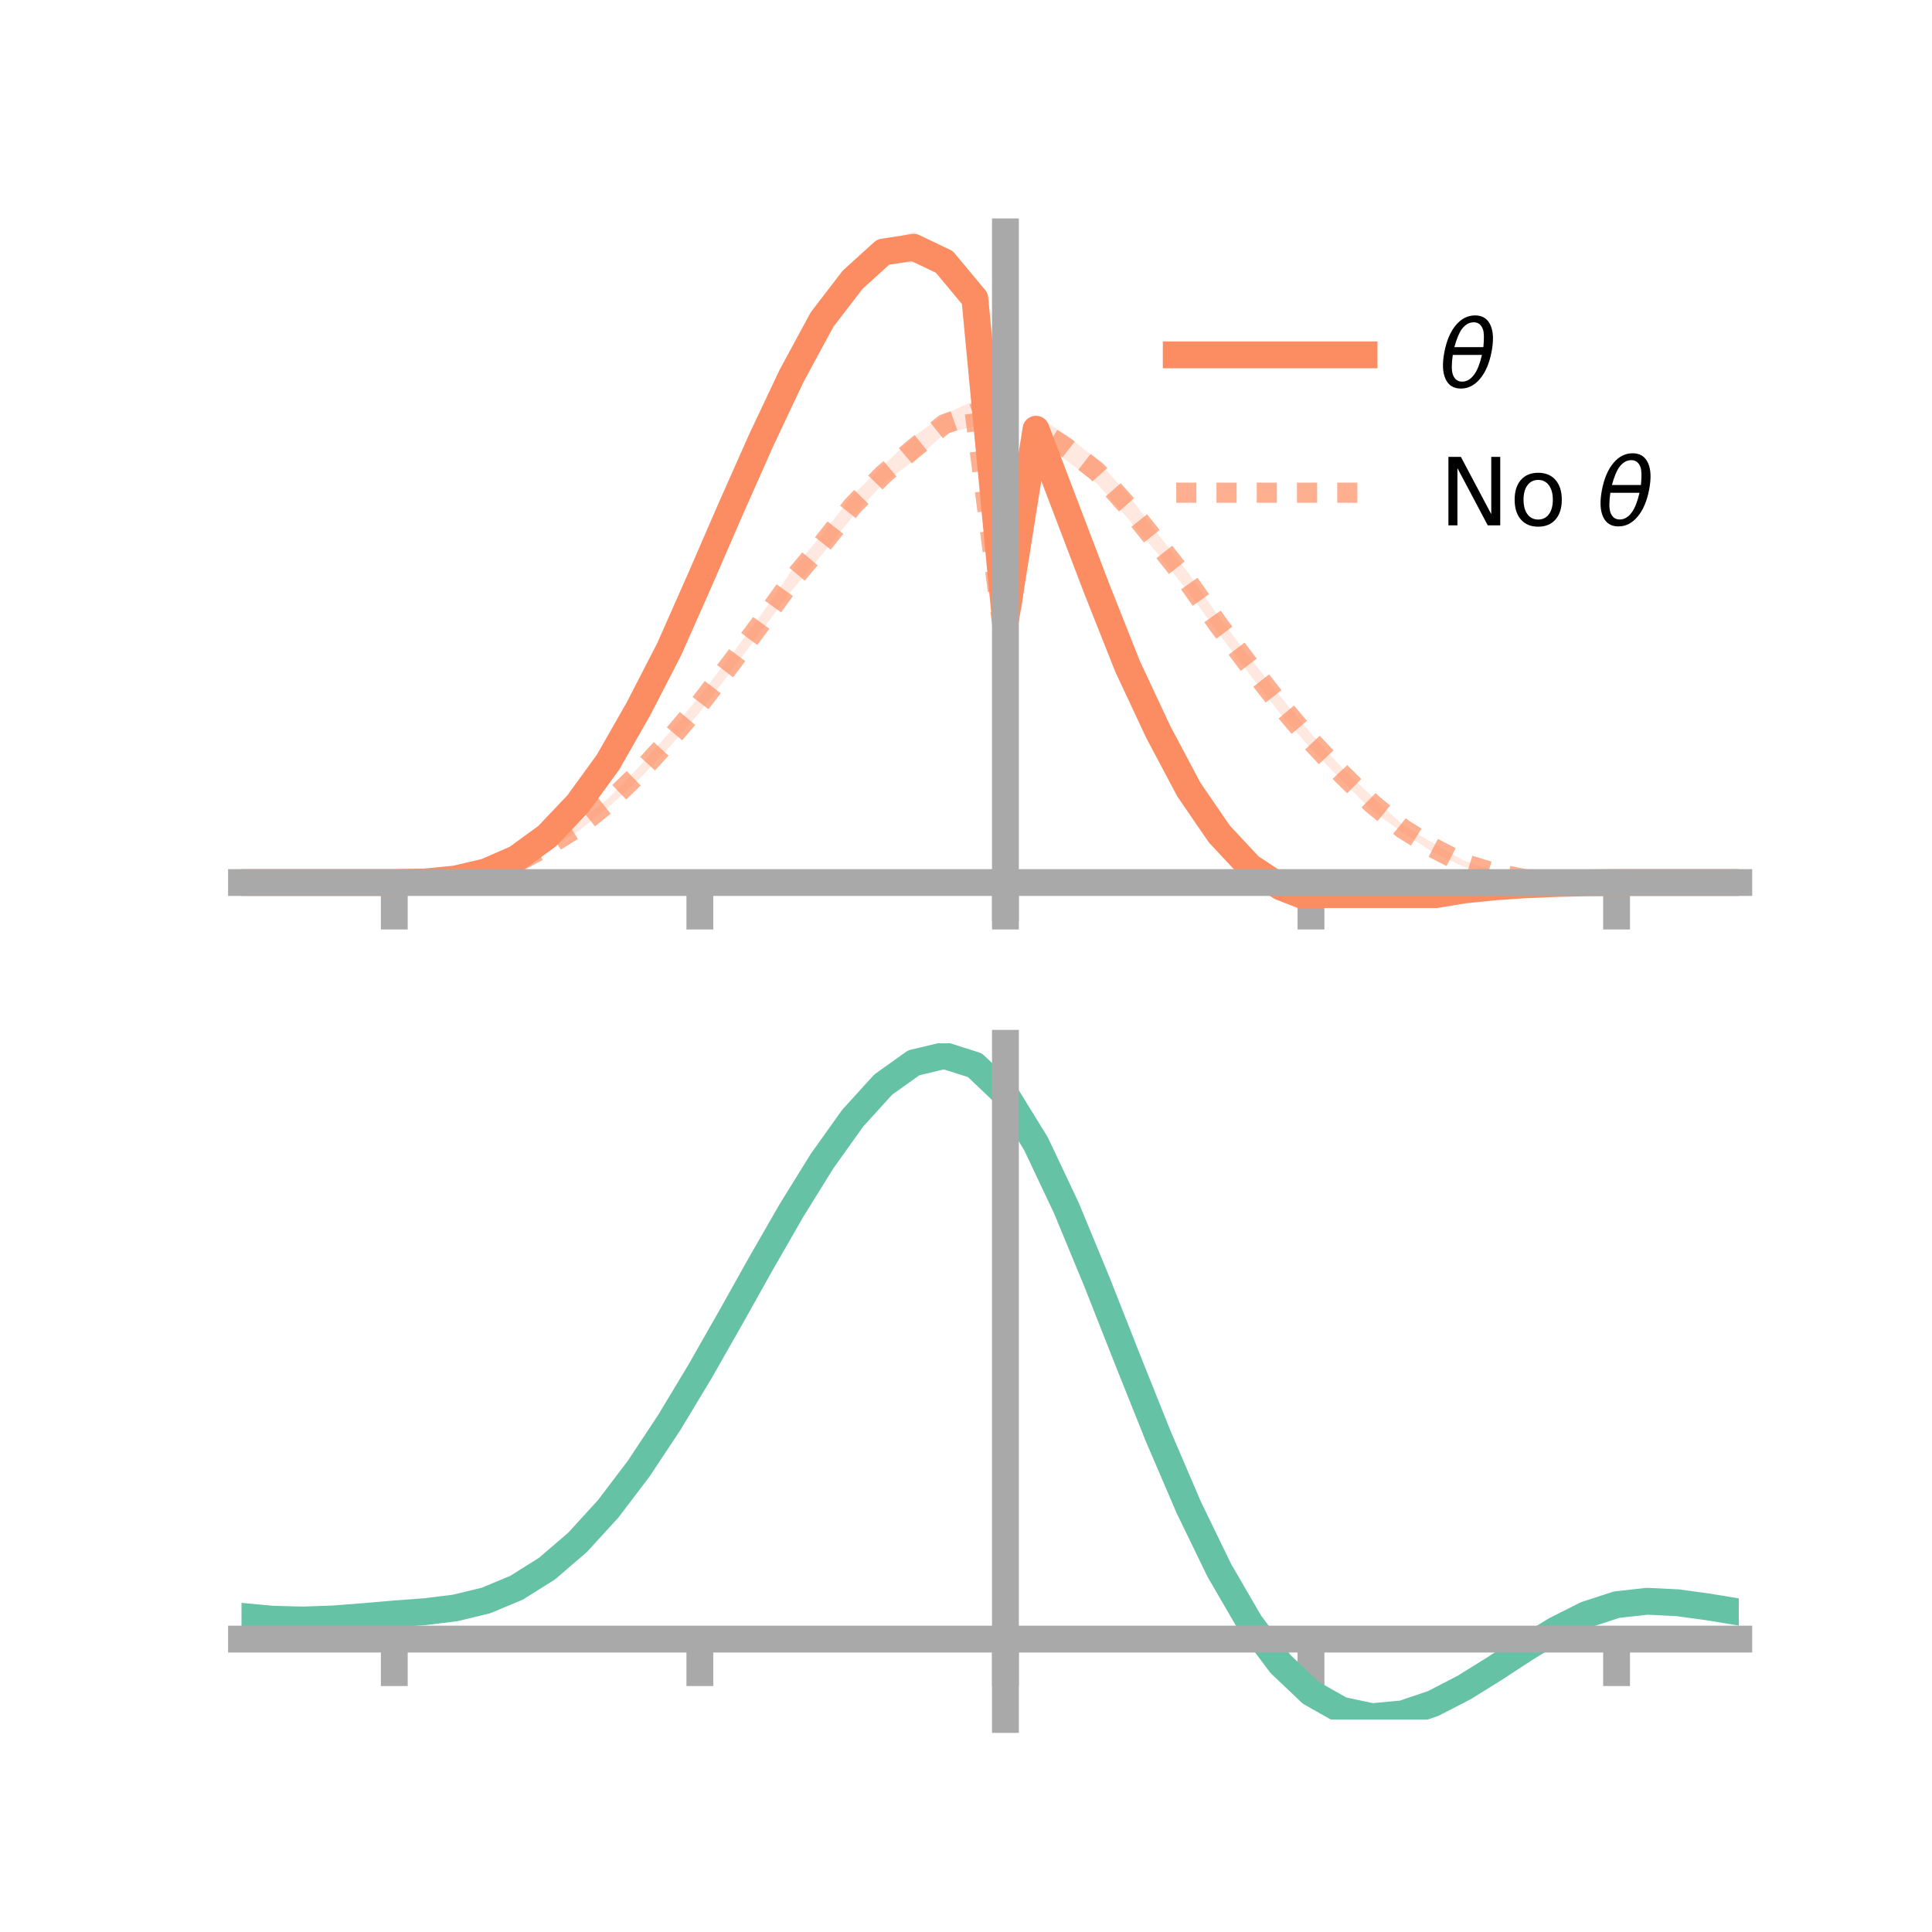 <?xml version="1.0" encoding="utf-8" standalone="no"?>
<!DOCTYPE svg PUBLIC "-//W3C//DTD SVG 1.1//EN"
  "http://www.w3.org/Graphics/SVG/1.1/DTD/svg11.dtd">
<!-- Created with matplotlib (https://matplotlib.org/) -->
<svg height="144pt" version="1.1" viewBox="0 0 144 144" width="144pt" xmlns="http://www.w3.org/2000/svg" xmlns:xlink="http://www.w3.org/1999/xlink">
 <defs>
  <style type="text/css">*{stroke-linecap:butt;stroke-linejoin:round;}</style>
 </defs>
 <g id="figure_1">
  <g id="patch_1">
   <path d="M 0 144 
L 144 144 
L 144 0 
L 0 0 
z
" style="fill:none;"/>
  </g>
  <g id="axes_1">
   <g id="patch_2">
    <path d="M 18 67.68 
L 129.6 67.68 
L 129.6 17.28 
L 18 17.28 
z
" style="fill:none;"/>
   </g>
   <g id="PolyCollection_1">
    <path clip-path="url(#p443350f5ee)" d="M 18 65.779 
L 18 65.779 
L 20.278 65.779 
L 22.555 65.779 
L 24.833 65.779 
L 27.11 65.779 
L 29.388 65.779 
L 31.665 65.716 
L 33.943 65.456 
L 36.22 64.849 
L 38.498 63.816 
L 40.776 62.022 
L 43.053 59.649 
L 45.331 56.416 
L 47.608 52.342 
L 49.886 47.904 
L 52.163 42.583 
L 54.441 37.322 
L 56.718 32.205 
L 58.996 27.147 
L 61.273 22.97 
L 63.551 19.971 
L 65.829 18.049 
L 68.106 17.28 
L 70.384 18.572 
L 72.661 21.414 
L 74.939 45.982 
L 77.216 31.1 
L 79.494 37.072 
L 81.771 42.978 
L 84.049 48.846 
L 86.327 53.774 
L 88.604 58.114 
L 90.882 61.335 
L 93.159 64.003 
L 95.437 65.478 
L 97.714 66.306 
L 99.992 66.865 
L 102.269 66.946 
L 104.547 66.656 
L 106.824 66.451 
L 109.102 66.096 
L 111.38 65.98 
L 113.657 65.833 
L 115.935 65.795 
L 118.212 65.777 
L 120.49 65.779 
L 122.767 65.779 
L 125.045 65.779 
L 127.322 65.779 
L 129.6 65.779 
L 129.6 65.779 
L 129.6 65.779 
L 127.322 65.779 
L 125.045 65.779 
L 122.767 65.779 
L 120.49 65.78 
L 118.212 65.824 
L 115.935 65.913 
L 113.657 66.066 
L 111.38 66.227 
L 109.102 66.579 
L 106.824 66.979 
L 104.547 67.367 
L 102.269 67.68 
L 99.992 67.653 
L 97.714 67.679 
L 95.437 66.725 
L 93.159 65.197 
L 90.882 62.989 
L 88.604 59.566 
L 86.327 55.325 
L 84.049 50.52 
L 81.771 44.911 
L 79.494 38.88 
L 77.216 32.884 
L 74.939 46.562 
L 72.661 23.098 
L 70.384 20.467 
L 68.106 19.586 
L 65.829 19.522 
L 63.551 21.727 
L 61.273 24.66 
L 58.996 28.9 
L 56.718 33.486 
L 54.441 38.634 
L 52.163 43.872 
L 49.886 48.84 
L 47.608 53.251 
L 45.331 57.165 
L 43.053 60.203 
L 40.776 62.628 
L 38.498 64.145 
L 36.22 65.112 
L 33.943 65.575 
L 31.665 65.76 
L 29.388 65.779 
L 27.11 65.779 
L 24.833 65.779 
L 22.555 65.779 
L 20.278 65.779 
L 18 65.779 
z
" style="fill:#fc8d62;fill-opacity:0.2;"/>
   </g>
   <g id="PolyCollection_2">
    <path clip-path="url(#p443350f5ee)" d="M 18 65.779 
L 18 65.779 
L 20.278 65.779 
L 22.555 65.779 
L 24.833 65.779 
L 27.11 65.779 
L 29.388 65.779 
L 31.665 65.703 
L 33.943 65.456 
L 36.22 64.928 
L 38.498 64.088 
L 40.776 62.842 
L 43.053 61.339 
L 45.331 59.509 
L 47.608 57.174 
L 49.886 54.609 
L 52.163 51.85 
L 54.441 48.909 
L 56.718 45.84 
L 58.996 42.539 
L 61.273 39.831 
L 63.551 36.906 
L 65.829 34.717 
L 68.106 32.538 
L 70.384 30.88 
L 72.661 29.833 
L 74.939 48.139 
L 77.216 30.966 
L 79.494 32.435 
L 81.771 34.274 
L 84.049 36.823 
L 86.327 39.831 
L 88.604 42.735 
L 90.882 46.032 
L 93.159 49.017 
L 95.437 51.916 
L 97.714 54.671 
L 99.992 57.191 
L 102.269 59.379 
L 104.547 61.473 
L 106.824 62.846 
L 109.102 64.137 
L 111.38 64.89 
L 113.657 65.389 
L 115.935 65.679 
L 118.212 65.764 
L 120.49 65.779 
L 122.767 65.779 
L 125.045 65.779 
L 127.322 65.779 
L 129.6 65.779 
L 129.6 65.779 
L 129.6 65.779 
L 127.322 65.779 
L 125.045 65.779 
L 122.767 65.779 
L 120.49 65.78 
L 118.212 65.821 
L 115.935 65.805 
L 113.657 65.657 
L 111.38 65.243 
L 109.102 64.607 
L 106.824 63.541 
L 104.547 62.049 
L 102.269 60.43 
L 99.992 58.139 
L 97.714 55.81 
L 95.437 53.195 
L 93.159 50.288 
L 90.882 47.288 
L 88.604 44.156 
L 86.327 41.307 
L 84.049 38.631 
L 81.771 36.046 
L 79.494 34.324 
L 77.216 32.854 
L 74.939 48.709 
L 72.661 31.77 
L 70.384 32.35 
L 68.106 34.337 
L 65.829 36.028 
L 63.551 38.509 
L 61.273 41.334 
L 58.996 44.035 
L 56.718 47.066 
L 54.441 50.099 
L 52.163 53.085 
L 49.886 55.697 
L 47.608 58.111 
L 45.331 60.181 
L 43.053 61.99 
L 40.776 63.318 
L 38.498 64.491 
L 36.22 65.19 
L 33.943 65.586 
L 31.665 65.758 
L 29.388 65.779 
L 27.11 65.779 
L 24.833 65.779 
L 22.555 65.779 
L 20.278 65.779 
L 18 65.779 
z
" style="fill:#fc8d62;fill-opacity:0.2;"/>
   </g>
   <g id="matplotlib.axis_1">
    <g id="xtick_1">
     <g id="line2d_1">
      <defs>
       <path d="M 0 0 
L 0 3.5 
" id="mc535371233" style="stroke:#a9a9a9;stroke-width:2;"/>
      </defs>
      <g>
       <use style="fill:#a9a9a9;stroke:#a9a9a9;stroke-width:2;" x="29.388" xlink:href="#mc535371233" y="65.779"/>
      </g>
     </g>
    </g>
    <g id="xtick_2">
     <g id="line2d_2">
      <g>
       <use style="fill:#a9a9a9;stroke:#a9a9a9;stroke-width:2;" x="52.163" xlink:href="#mc535371233" y="65.779"/>
      </g>
     </g>
    </g>
    <g id="xtick_3">
     <g id="line2d_3">
      <g>
       <use style="fill:#a9a9a9;stroke:#a9a9a9;stroke-width:2;" x="74.939" xlink:href="#mc535371233" y="65.779"/>
      </g>
     </g>
    </g>
    <g id="xtick_4">
     <g id="line2d_4">
      <g>
       <use style="fill:#a9a9a9;stroke:#a9a9a9;stroke-width:2;" x="97.714" xlink:href="#mc535371233" y="65.779"/>
      </g>
     </g>
    </g>
    <g id="xtick_5">
     <g id="line2d_5">
      <g>
       <use style="fill:#a9a9a9;stroke:#a9a9a9;stroke-width:2;" x="120.49" xlink:href="#mc535371233" y="65.779"/>
      </g>
     </g>
    </g>
   </g>
   <g id="matplotlib.axis_2"/>
   <g id="line2d_6">
    <path clip-path="url(#p443350f5ee)" d="M 18 65.779 
L 20.278 65.779 
L 22.555 65.779 
L 24.833 65.779 
L 27.11 65.779 
L 29.388 65.779 
L 31.665 65.738 
L 33.943 65.515 
L 36.22 64.981 
L 38.498 63.981 
L 40.776 62.325 
L 43.053 59.926 
L 45.331 56.791 
L 47.608 52.797 
L 49.886 48.372 
L 52.163 43.228 
L 54.441 37.978 
L 56.718 32.846 
L 58.996 28.023 
L 61.273 23.815 
L 63.551 20.849 
L 65.829 18.785 
L 68.106 18.433 
L 70.384 19.52 
L 72.661 22.256 
L 74.939 46.272 
L 77.216 31.992 
L 79.494 37.976 
L 81.771 43.945 
L 84.049 49.683 
L 86.327 54.549 
L 88.604 58.84 
L 90.882 62.162 
L 93.159 64.6 
L 95.437 66.101 
L 97.714 66.992 
L 99.992 67.259 
L 102.269 67.313 
L 104.547 67.012 
L 106.824 66.715 
L 109.102 66.337 
L 111.38 66.104 
L 113.657 65.949 
L 115.935 65.854 
L 118.212 65.801 
L 120.49 65.78 
L 122.767 65.779 
L 125.045 65.779 
L 127.322 65.779 
L 129.6 65.779 
" style="fill:none;stroke:#fc8d62;stroke-linecap:square;stroke-width:2;"/>
   </g>
   <g id="line2d_7">
    <path clip-path="url(#p443350f5ee)" d="M 18 65.779 
L 20.278 65.779 
L 22.555 65.779 
L 24.833 65.779 
L 27.11 65.779 
L 29.388 65.779 
L 31.665 65.731 
L 33.943 65.521 
L 36.22 65.059 
L 38.498 64.289 
L 40.776 63.08 
L 43.053 61.664 
L 45.331 59.845 
L 47.608 57.643 
L 49.886 55.153 
L 52.163 52.468 
L 54.441 49.504 
L 56.718 46.453 
L 58.996 43.287 
L 61.273 40.582 
L 63.551 37.708 
L 65.829 35.373 
L 68.106 33.437 
L 70.384 31.615 
L 72.661 30.802 
L 74.939 48.424 
L 77.216 31.91 
L 79.494 33.38 
L 81.771 35.16 
L 84.049 37.727 
L 86.327 40.569 
L 88.604 43.445 
L 90.882 46.66 
L 93.159 49.653 
L 95.437 52.556 
L 97.714 55.24 
L 99.992 57.665 
L 102.269 59.905 
L 104.547 61.761 
L 106.824 63.194 
L 109.102 64.372 
L 111.38 65.066 
L 113.657 65.523 
L 115.935 65.742 
L 118.212 65.792 
L 120.49 65.78 
L 122.767 65.779 
L 125.045 65.779 
L 127.322 65.779 
L 129.6 65.779 
" style="fill:none;stroke:#fc8d62;stroke-dasharray:1.5,1.5;stroke-dashoffset:0;stroke-opacity:0.7;stroke-width:1.5;"/>
   </g>
   <g id="patch_3">
    <path d="M 74.939 67.68 
L 74.939 17.28 
" style="fill:none;stroke:#a9a9a9;stroke-linecap:square;stroke-linejoin:miter;stroke-width:2;"/>
   </g>
   <g id="patch_4">
    <path d="M 129.6 67.68 
L 129.6 17.28 
" style="fill:none;"/>
   </g>
   <g id="patch_5">
    <path d="M 18 65.779 
L 129.6 65.779 
" style="fill:none;stroke:#a9a9a9;stroke-linecap:square;stroke-linejoin:miter;stroke-width:2;"/>
   </g>
   <g id="patch_6">
    <path d="M 18 17.28 
L 129.6 17.28 
" style="fill:none;"/>
   </g>
   <g id="legend_1">
    <g id="line2d_8">
     <path d="M 87.67 26.449 
L 101.67 26.449 
" style="fill:none;stroke:#fc8d62;stroke-linecap:square;stroke-width:2;"/>
    </g>
    <g id="line2d_9"/>
    <g id="text_1">
     <!-- $\theta$ -->
     <g transform="translate(107.27 28.899)scale(0.07 -0.07)">
      <defs>
       <path d="M 45.516 34.672 
L 14.453 34.672 
Q 12.359 20.062 14.5 13.875 
Q 17.188 6.25 24.469 6.25 
Q 31.781 6.25 37.359 13.922 
Q 42.234 20.656 45.516 34.672 
z
M 47.016 42.969 
Q 48.344 56.844 46.625 61.719 
Q 43.953 69.438 36.766 69.438 
Q 29.297 69.438 23.828 61.812 
Q 19.531 55.672 16.156 42.969 
z
M 38.188 76.766 
Q 49.906 76.766 54.594 66.406 
Q 59.281 56.109 55.719 37.844 
Q 52.203 19.625 43.453 9.281 
Q 34.766 -1.125 23.047 -1.125 
Q 11.281 -1.125 6.641 9.281 
Q 2 19.625 5.516 37.844 
Q 9.078 56.109 17.719 66.406 
Q 26.422 76.766 38.188 76.766 
z
" id="DejaVuSans-Oblique-952"/>
      </defs>
      <use transform="translate(0 0.234)" xlink:href="#DejaVuSans-Oblique-952"/>
     </g>
    </g>
    <g id="line2d_10">
     <path d="M 87.67 36.724 
L 101.67 36.724 
" style="fill:none;stroke:#fc8d62;stroke-dasharray:1.5,1.5;stroke-dashoffset:0;stroke-opacity:0.7;stroke-width:1.5;"/>
    </g>
    <g id="line2d_11"/>
    <g id="text_2">
     <!-- No $\theta$ -->
     <g transform="translate(107.27 39.174)scale(0.07 -0.07)">
      <defs>
       <path d="M 9.812 72.906 
L 23.094 72.906 
L 55.422 11.922 
L 55.422 72.906 
L 64.984 72.906 
L 64.984 0 
L 51.703 0 
L 19.391 60.984 
L 19.391 0 
L 9.812 0 
z
" id="DejaVuSans-78"/>
       <path d="M 30.609 48.391 
Q 23.391 48.391 19.188 42.75 
Q 14.984 37.109 14.984 27.297 
Q 14.984 17.484 19.156 11.844 
Q 23.344 6.203 30.609 6.203 
Q 37.797 6.203 41.984 11.859 
Q 46.188 17.531 46.188 27.297 
Q 46.188 37.016 41.984 42.703 
Q 37.797 48.391 30.609 48.391 
z
M 30.609 56 
Q 42.328 56 49.016 48.375 
Q 55.719 40.766 55.719 27.297 
Q 55.719 13.875 49.016 6.219 
Q 42.328 -1.422 30.609 -1.422 
Q 18.844 -1.422 12.172 6.219 
Q 5.516 13.875 5.516 27.297 
Q 5.516 40.766 12.172 48.375 
Q 18.844 56 30.609 56 
z
" id="DejaVuSans-111"/>
       <path id="DejaVuSans-32"/>
      </defs>
      <use transform="translate(0 0.234)" xlink:href="#DejaVuSans-78"/>
      <use transform="translate(74.805 0.234)" xlink:href="#DejaVuSans-111"/>
      <use transform="translate(135.986 0.234)" xlink:href="#DejaVuSans-32"/>
      <use transform="translate(167.773 0.234)" xlink:href="#DejaVuSans-Oblique-952"/>
     </g>
    </g>
   </g>
  </g>
  <g id="axes_2">
   <g id="patch_7">
    <path d="M 18 128.16 
L 129.6 128.16 
L 129.6 77.76 
L 18 77.76 
z
" style="fill:none;"/>
   </g>
   <g id="PolyCollection_3">
    <path clip-path="url(#p5307d3860b)" d="M 18 120.511 
L 18 120.435 
L 20.278 120.654 
L 22.555 120.716 
L 24.833 120.63 
L 27.11 120.445 
L 29.388 120.24 
L 31.665 120.065 
L 33.943 119.78 
L 36.22 119.222 
L 38.498 118.263 
L 40.776 116.812 
L 43.053 114.817 
L 45.331 112.27 
L 47.608 109.204 
L 49.886 105.686 
L 52.163 101.818 
L 54.441 97.729 
L 56.718 93.574 
L 58.996 89.526 
L 61.273 85.776 
L 63.551 82.522 
L 65.829 79.967 
L 68.106 78.314 
L 70.384 77.76 
L 72.661 78.495 
L 74.939 80.688 
L 77.216 84.431 
L 79.494 89.32 
L 81.771 94.906 
L 84.049 100.771 
L 86.327 106.548 
L 88.604 111.937 
L 90.882 116.703 
L 93.159 120.682 
L 95.437 123.777 
L 97.714 125.958 
L 99.992 127.253 
L 102.269 127.74 
L 104.547 127.535 
L 106.824 126.776 
L 109.102 125.62 
L 111.38 124.228 
L 113.657 122.765 
L 115.935 121.391 
L 118.212 120.259 
L 120.49 119.519 
L 122.767 119.268 
L 125.045 119.386 
L 127.322 119.709 
L 129.6 120.095 
L 129.6 120.197 
L 129.6 120.197 
L 127.322 119.837 
L 125.045 119.534 
L 122.767 119.429 
L 120.49 119.686 
L 118.212 120.437 
L 115.935 121.597 
L 113.657 123.015 
L 111.38 124.528 
L 109.102 125.966 
L 106.824 127.16 
L 104.547 127.942 
L 102.269 128.16 
L 99.992 127.681 
L 97.714 126.405 
L 95.437 124.268 
L 93.159 121.254 
L 90.882 117.392 
L 88.604 112.772 
L 86.327 107.548 
L 84.049 101.942 
L 81.771 96.246 
L 79.494 90.815 
L 77.216 86.06 
L 74.939 82.42 
L 72.661 80.291 
L 70.384 79.58 
L 68.106 80.117 
L 65.829 81.713 
L 63.551 84.175 
L 61.273 87.303 
L 58.996 90.902 
L 56.718 94.78 
L 54.441 98.756 
L 52.163 102.663 
L 49.886 106.357 
L 47.608 109.716 
L 45.331 112.647 
L 43.053 115.088 
L 40.776 117.011 
L 38.498 118.422 
L 36.22 119.362 
L 33.943 119.91 
L 31.665 120.186 
L 29.388 120.349 
L 27.11 120.538 
L 24.833 120.703 
L 22.555 120.774 
L 20.278 120.712 
L 18 120.511 
z
" style="fill:#66c2a5;fill-opacity:0.2;"/>
   </g>
   <g id="matplotlib.axis_3">
    <g id="xtick_6">
     <g id="line2d_12">
      <g>
       <use style="fill:#a9a9a9;stroke:#a9a9a9;stroke-width:2;" x="29.388" xlink:href="#mc535371233" y="122.169"/>
      </g>
     </g>
    </g>
    <g id="xtick_7">
     <g id="line2d_13">
      <g>
       <use style="fill:#a9a9a9;stroke:#a9a9a9;stroke-width:2;" x="52.163" xlink:href="#mc535371233" y="122.169"/>
      </g>
     </g>
    </g>
    <g id="xtick_8">
     <g id="line2d_14">
      <g>
       <use style="fill:#a9a9a9;stroke:#a9a9a9;stroke-width:2;" x="74.939" xlink:href="#mc535371233" y="122.169"/>
      </g>
     </g>
    </g>
    <g id="xtick_9">
     <g id="line2d_15">
      <g>
       <use style="fill:#a9a9a9;stroke:#a9a9a9;stroke-width:2;" x="97.714" xlink:href="#mc535371233" y="122.169"/>
      </g>
     </g>
    </g>
    <g id="xtick_10">
     <g id="line2d_16">
      <g>
       <use style="fill:#a9a9a9;stroke:#a9a9a9;stroke-width:2;" x="120.49" xlink:href="#mc535371233" y="122.169"/>
      </g>
     </g>
    </g>
   </g>
   <g id="matplotlib.axis_4"/>
   <g id="line2d_17">
    <path clip-path="url(#p5307d3860b)" d="M 18 120.473 
L 20.278 120.683 
L 22.555 120.745 
L 24.833 120.667 
L 27.11 120.491 
L 29.388 120.295 
L 31.665 120.125 
L 33.943 119.845 
L 36.22 119.292 
L 38.498 118.343 
L 40.776 116.912 
L 43.053 114.953 
L 45.331 112.459 
L 47.608 109.46 
L 49.886 106.022 
L 52.163 102.241 
L 54.441 98.242 
L 56.718 94.177 
L 58.996 90.214 
L 61.273 86.54 
L 63.551 83.348 
L 65.829 80.84 
L 68.106 79.216 
L 70.384 78.67 
L 72.661 79.393 
L 74.939 81.554 
L 77.216 85.245 
L 79.494 90.068 
L 81.771 95.576 
L 84.049 101.356 
L 86.327 107.048 
L 88.604 112.354 
L 90.882 117.048 
L 93.159 120.968 
L 95.437 124.023 
L 97.714 126.181 
L 99.992 127.467 
L 102.269 127.95 
L 104.547 127.739 
L 106.824 126.968 
L 109.102 125.793 
L 111.38 124.378 
L 113.657 122.89 
L 115.935 121.494 
L 118.212 120.348 
L 120.49 119.603 
L 122.767 119.348 
L 125.045 119.46 
L 127.322 119.773 
L 129.6 120.146 
" style="fill:none;stroke:#66c2a5;stroke-linecap:square;stroke-width:2;"/>
   </g>
   <g id="patch_8">
    <path d="M 74.939 128.16 
L 74.939 77.76 
" style="fill:none;stroke:#a9a9a9;stroke-linecap:square;stroke-linejoin:miter;stroke-width:2;"/>
   </g>
   <g id="patch_9">
    <path d="M 129.6 128.16 
L 129.6 77.76 
" style="fill:none;"/>
   </g>
   <g id="patch_10">
    <path d="M 18 122.169 
L 129.6 122.169 
" style="fill:none;stroke:#a9a9a9;stroke-linecap:square;stroke-linejoin:miter;stroke-width:2;"/>
   </g>
   <g id="patch_11">
    <path d="M 18 77.76 
L 129.6 77.76 
" style="fill:none;"/>
   </g>
  </g>
 </g>
 <defs>
  <clipPath id="p443350f5ee">
   <rect height="50.4" width="111.6" x="18" y="17.28"/>
  </clipPath>
  <clipPath id="p5307d3860b">
   <rect height="50.4" width="111.6" x="18" y="77.76"/>
  </clipPath>
 </defs>
</svg>
